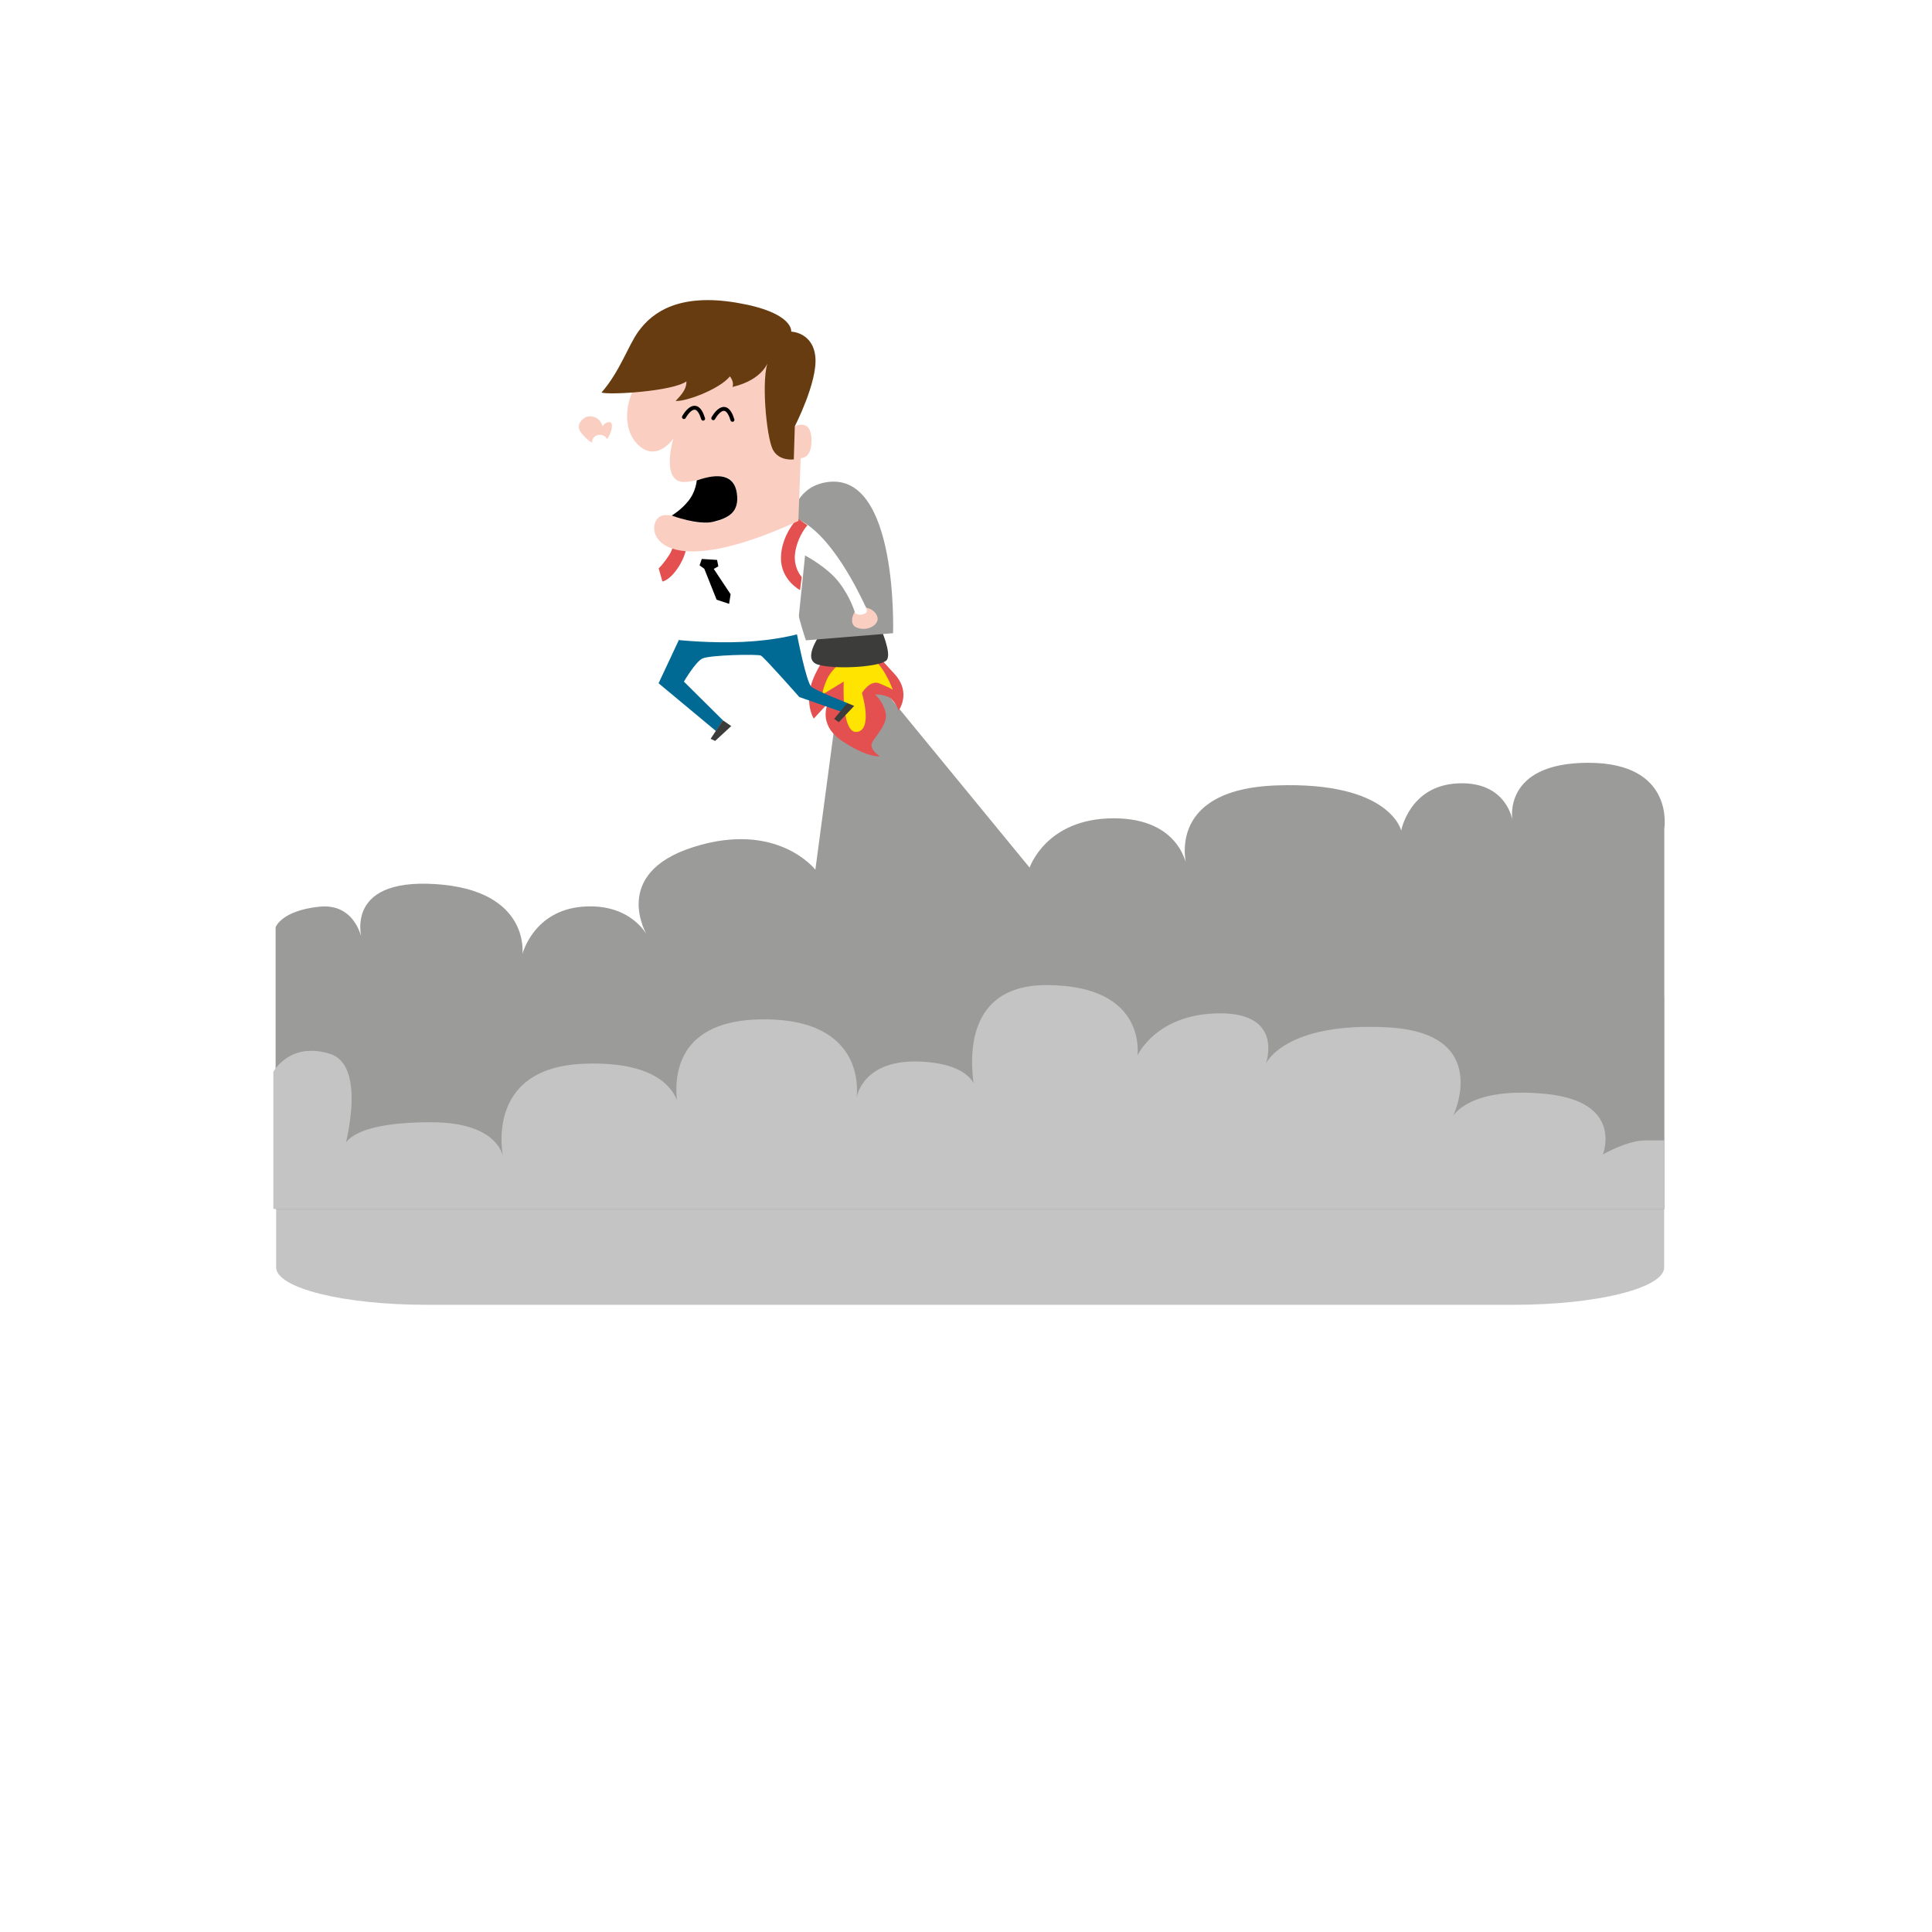 <svg xmlns="http://www.w3.org/2000/svg" width="800" height="800" viewBox="0 0 800 800"><defs><filter id="r" color-interpolation-filters="sRGB"><feColorMatrix values="0.21 0.72 0.072 0 0 0.21 0.72 0.072 0 0 0.21 0.72 0.072 0 0 0 0 0 1 0"/></filter><filter id="q" color-interpolation-filters="sRGB"><feColorMatrix values="0.21 0.72 0.072 0 0 0.21 0.72 0.072 0 0 0.21 0.72 0.072 0 0 0 0 0 1 0"/></filter><filter id="p" color-interpolation-filters="sRGB"><feColorMatrix values="0.21 0.72 0.072 0 0 0.21 0.72 0.072 0 0 0.21 0.72 0.072 0 0 0 0 0 1 0"/></filter><filter id="o" color-interpolation-filters="sRGB"><feColorMatrix values="0.21 0.72 0.072 0 0 0.21 0.72 0.072 0 0 0.21 0.72 0.072 0 0 0 0 0 1 0"/></filter><filter id="n" color-interpolation-filters="sRGB"><feColorMatrix values="0.21 0.72 0.072 0 0 0.21 0.72 0.072 0 0 0.21 0.72 0.072 0 0 0 0 0 1 0"/></filter><filter id="m" color-interpolation-filters="sRGB"><feColorMatrix values="0.21 0.72 0.072 0 0 0.21 0.72 0.072 0 0 0.21 0.72 0.072 0 0 0 0 0 1 0"/></filter><filter id="l" color-interpolation-filters="sRGB"><feColorMatrix values="0.21 0.72 0.072 0 0 0.21 0.72 0.072 0 0 0.21 0.72 0.072 0 0 0 0 0 1 0"/></filter><filter id="k" color-interpolation-filters="sRGB"><feColorMatrix values="0.21 0.72 0.072 0 0 0.21 0.72 0.072 0 0 0.21 0.72 0.072 0 0 0 0 0 1 0"/></filter><filter id="j" color-interpolation-filters="sRGB"><feColorMatrix values="0.21 0.72 0.072 0 0 0.21 0.72 0.072 0 0 0.21 0.72 0.072 0 0 0 0 0 1 0"/></filter><filter id="i" color-interpolation-filters="sRGB"><feColorMatrix values="0.21 0.72 0.072 0 0 0.21 0.72 0.072 0 0 0.21 0.72 0.072 0 0 0 0 0 1 0"/></filter><filter id="h" color-interpolation-filters="sRGB"><feColorMatrix values="0.21 0.72 0.072 0 0 0.21 0.72 0.072 0 0 0.21 0.72 0.072 0 0 0 0 0 1 0"/></filter><filter id="g" color-interpolation-filters="sRGB"><feColorMatrix values="0.21 0.72 0.072 0 0 0.21 0.72 0.072 0 0 0.21 0.72 0.072 0 0 0 0 0 1 0"/></filter><filter id="f" color-interpolation-filters="sRGB"><feColorMatrix values="0.21 0.72 0.072 0 0 0.21 0.72 0.072 0 0 0.21 0.72 0.072 0 0 0 0 0 1 0"/></filter><filter id="e" color-interpolation-filters="sRGB"><feColorMatrix values="0.21 0.72 0.072 0 0 0.21 0.72 0.072 0 0 0.21 0.72 0.072 0 0 0 0 0 1 0"/></filter><filter id="d" color-interpolation-filters="sRGB"><feColorMatrix values="0.21 0.72 0.072 0 0 0.21 0.72 0.072 0 0 0.21 0.72 0.072 0 0 0 0 0 1 0"/></filter><filter id="c" color-interpolation-filters="sRGB"><feColorMatrix values="0.21 0.72 0.072 0 0 0.21 0.72 0.072 0 0 0.21 0.72 0.072 0 0 0 0 0 1 0"/></filter><filter id="b" color-interpolation-filters="sRGB"><feColorMatrix values="0.21 0.72 0.072 0 0 0.21 0.72 0.072 0 0 0.21 0.72 0.072 0 0 0 0 0 1 0"/></filter><filter id="a" color-interpolation-filters="sRGB"><feColorMatrix values="0.21 0.72 0.072 0 0 0.21 0.72 0.072 0 0 0.21 0.72 0.072 0 0 0 0 0 1 0"/></filter></defs><path d="M689.106 524.778c0 8.564-27.747 15.506-61.974 15.506H176.326c-34.23 0-61.976-6.942-61.976-15.506V413.343c0-8.564 27.748-15.506 61.976-15.506h450.806c34.227 0 61.974 6.945 61.974 15.508V524.78z" clip-rule="evenodd" fill="#c4c4c4" fill-rule="evenodd" filter="url(#a)"/><path d="M347.73 284.358l-10.108 75.77s-15.724-20.433-50.54-9.364c-34.817 11.068-19.092 36.61-19.092 36.61s-6.74-13.622-26.955-11.92c-20.217 1.703-24.71 19.583-24.71 19.583s3.37-26.394-35.94-28.948c-39.308-2.557-30.323 23.836-30.323 23.836s-2.247-16.176-17.97-14.473c-15.723 1.702-17.97 8.514-17.97 8.514v116.636h575.034v-157.5s4.493-27.246-31.447-27.246-31.45 23.84-31.45 23.84-2.247-16.177-22.46-15.326c-20.22.853-23.588 19.584-23.588 19.584s-4.49-20.434-51.66-18.73c-47.173 1.702-37.063 34.054-37.063 34.054s-2.246-20.436-30.324-20.436c-28.077 0-34.816 20.434-34.816 20.434l-62.893-76.624-15.724 1.703z" fill="#9b9b9a" filter="url(#b)"/><path d="M178.54 464.697c28.8 0 29.907 15.03 29.907 15.03s-8.86-37.576 33.232-39.247c42.086-1.67 39.872 21.712 39.872 21.712s-12.182-39.248 33.232-40.083c45.414-.84 39.875 32.564 39.875 32.564s2.214-16.702 27.692-15.03c25.477 1.67 22.154 15.864 22.154 15.864s-13.292-47.598 28.8-47.598c42.09 0 37.66 29.227 37.66 29.227s7.754-17.537 34.338-17.537c26.583 0 18.83 20.876 18.83 20.876s7.753-17.537 50.952-15.03c43.198 2.503 26.583 36.74 26.583 36.74s6.645-12.525 38.767-9.185c32.123 3.34 23.26 25.053 23.26 25.053s9.97-5.846 17.724-5.846h7.754V500.6H113.188v-56.78s6.646-12.527 23.26-7.517c16.615 5.01 5.54 41.753 5.54 41.753s-4.432-13.362 36.552-13.362z" fill="#c4c4c4" filter="url(#c)"/><path d="M466.796 115.46s-26.062-16.363-37.53-2.727c-11.467 13.635 17.723 28.18 17.723 28.18s-23.98 7.272-15.64 20c8.34 12.724 30.233-.91 30.233-.91s0 23.634 34.4 24.544c34.403.91 29.19-28.18 29.19-28.18s34.402 9.09 40.657-10.91c6.256-19.998-39.612-28.18-39.612-28.18s5.21-22.725-27.106-26.362c-32.318-3.635-32.318 24.545-32.318 24.545zm150.454 61.277s-5.054-1.378-5.686 1.928c-.632 3.305 4.422 4.132 4.422 4.132s-7.265 2.755-3.475 8.264c3.79 5.51 9.48-.55 9.48-.55s-1.265 8.265 9.162 8.265 9.79-9.09 9.79-9.09 12.637 3.307 12.953-6.06c.313-9.364-14.217-6.06-14.217-6.06s2.21-4.68-2.213-6.61c-4.422-1.927-7.266 3.858-7.266 3.858s-1.895-7.437-8.53-5.508c-6.634 1.928-4.42 7.437-4.42 7.437zm-74.866 54.06s-18.636-1.857-18.105 10.68c.53 12.536 18.63 6.964 18.63 6.964s-7.452 9.29.533 12.54c7.986 3.25 10.118-6.5 10.118-6.5s2.13 9.75 14.38 9.75 9.053-14.86 9.053-14.86 6.39 5.11 12.246-.926c5.857-6.036-7.988-12.537-7.988-12.537s11.182-11.608-2.662-15.788c-13.842-4.18-13.31 6.964-13.31 6.964s0-15.788-13.844-12.537c-14.437 3.39-9.054 16.253-9.054 16.253z" fill="#fff" filter="url(#d)"/><path d="M341.62 272.23s-5.665 7.72-6.44 14.612c-.776 6.893 1.785 10.71 1.785 10.71l5.93-6.397s-4.715 8.777 6.034 15.83c10.746 7.056 15.39 6.144 15.39 6.144s-4.456-2.73-3.225-5.52c1.23-2.797 6.84-7.82 5.588-12.68-1.254-4.86-4.382-7.387-4.382-7.387s4.854-.1 6.996 2.098c2.144 2.198 2.772 4.627 2.772 4.627s5.474-7.29-1.56-15.073c-7.037-7.783-9.975-10.74-9.975-10.74l-18.915 3.773z" fill="#e45050" filter="url(#e)"/><path d="M348.804 273.9s-4.51 3.174-6.404 7.472c-1.894 4.296-1.913 6.264-1.913 6.264l8.888-5.407s-1.13 21.815 5.522 20.84c6.65-.98 2.005-16.1 2.005-16.1s3.295-5.558 7.143-4.02c3.848 1.534 5.63 2.625 5.63 2.625s-4.61-12.643-10.258-13.303c-5.65-.66-10.613 1.622-10.613 1.622z" fill="#ffe400" filter="url(#f)"/><path d="M341.048 260.696s-10.005 12.43-2.176 14.56c7.828 2.13 25.948.805 28.26-1.874 2.31-2.678-2.563-13.436-2.563-13.436l-23.52.747z" fill="#3c3c3b" filter="url(#g)"/><path d="M333.714 265.143s-21.34-60.667 8.49-65.467c29.83-4.8 27.6 62.517 27.6 62.517l-36.088 2.95z" fill="#9b9b9a" filter="url(#h)"/><path d="M282.292 262.462l-9.584 20.464 23.793 19.81 2.826-4.48-16.135-16.01s4.68-8.052 7.598-9.54c2.918-1.488 22.914-1.938 24.298-1.23 1.383.71 15.907 17.17 15.907 17.17l17.65 6.16 2.198-3.702s-12.775-5.022-14.86-6.707c-2.087-1.686-5.978-21.732-5.978-21.732l-47.705-.203z" fill="#006a94" filter="url(#i)"/><path d="M249.475 176.494s1.535-2.2 3.26-1.622c1.725.578-.13 7.355-3.54 8.678-3.41 1.323-6.348-1.634-8.548-4.344-2.2-2.71-.23-5.256 1.665-6.348 1.895-1.09 6.122-.414 7.166 3.635zm106.24 75.306c-1.984.49-4.85 6.513-1.003 8.05 3.85 1.537 7.79-.348 8.587-2.794.79-2.446-2.51-6.51-7.588-5.253z" fill="#facfc1" filter="url(#j)"/><path d="M276.687 217.425s-23.21-32.685-25.466-35.908c-2.254-3.223-7.9-.676-5.44 3.356 2.47 4.032 22.834 36.752 25.624 45.824 2.79 9.074 9.753 34.343 9.753 34.343s12.965 1.385 26.535.754c13.57-.63 22.31-3.13 22.31-3.13l3.36-32.658s9.193 4.808 14.047 11.12c4.852 6.313 6.62 12.576 6.62 12.576s1.096 1.355 3.39.644c2.293-.712 1.686-1.9.47-4.28-1.212-2.38-14.11-30.87-29.24-35.693-15.122-4.825-45.01 9.084-45.01 9.084l-6.955-6.034z" fill="#fff" filter="url(#k)"/><path d="M330.23 214.652s-6.708 6.877-6.857 16.2c-.15 9.32 7.91 13.5 7.91 13.5l.7-5.438s-3.887-4.015-2.62-10.74c1.27-6.73 4.983-10.664 4.983-10.664l-4.113-2.858zm-51.706 4.376s1.517 6.18-1.21 10.445c-2.727 4.265-4.567 5.87-4.567 5.87l1.555 5.453s3.62-.513 7.58-7.57c3.957-7.06 2.763-14.612 2.763-14.612l-6.123.414z" fill="#e45050" filter="url(#l)"/><path d="M330.596 215.71l.942-26.02s4.847.43 4.475-8.072c-.368-8.504-6.898-5.106-6.898-5.106s9.004-38.08-29.51-35.823c-38.516 2.252-45.037 31.59-36.786 41.934 8.25 10.346 16.003-1.02 16.003-1.02s-4.228 13.745 1.54 17.273c5.765 3.526 21.37-8 24.408 3.79 3.04 11.79-8.03 14.067-14.775 13.8-6.746-.265-15.733-6.867-18.644-.262-2.91 6.606 5.925 23.93 59.247-.495z" fill="#facfc1" filter="url(#m)"/><path d="M318.217 149.317s-1.752 7.785-14.918 10.917c.526-1.384 0-3-1.06-4.384-4.496 5.538-18.896 10.656-22.487 10.15 3.175-3.23 4.5-5.305 4.5-8.074-5.823 4.153-32.036 5.707-35.19 4.615 7.67-8.764 10.95-19.312 15.345-25.374 5.716-7.886 16.726-15.833 40.585-11.83 23.858 4.007 22.634 11.976 22.634 11.976s9.047.24 10 10.534c.954 10.294-8.515 28.666-8.515 28.666l-.414 13.715s-6.206.893-8.73-4.153c-2.646-5.287-4.934-30.062-1.75-36.755z" fill="#683c11" filter="url(#n)"/><path stroke-miterlimit="10" d="M283.205 172.697s4.934-9.12 7.942.666m4.202-.188s4.93-9.12 7.94.667" fill="none" stroke="#000" stroke-width="1.628" stroke-linecap="round" filter="url(#o)"/><path d="M288.508 198.945s-.32 4.58-3.447 8.463c-3.123 3.885-6.913 6.067-6.913 6.067s10.903 4.146 17.253 2.574c6.347-1.575 10.82-4.02 9.72-11.79-1.1-7.767-7.588-8.46-16.608-5.32zm3.12 36.557l-1.934-1.387.89-2.664 6.33.4.532 2.644-1.892 1.09 6.978 10.478-.624 3.984-5.175-1.733z" filter="url(#p)"/><path d="M350.837 291.104l-5.437 6.562 1.933 1.386 6.367-6.745zm-51.513 7.152l-5.077 7.67 1.878.876 6.67-6.15z" fill="#3c3c3b" filter="url(#q)"/><path d="M148.79 67.49h483.87v421.934H148.79zm0 0h483.87v421.934H148.79z" fill="none" filter="url(#r)"/></svg>
